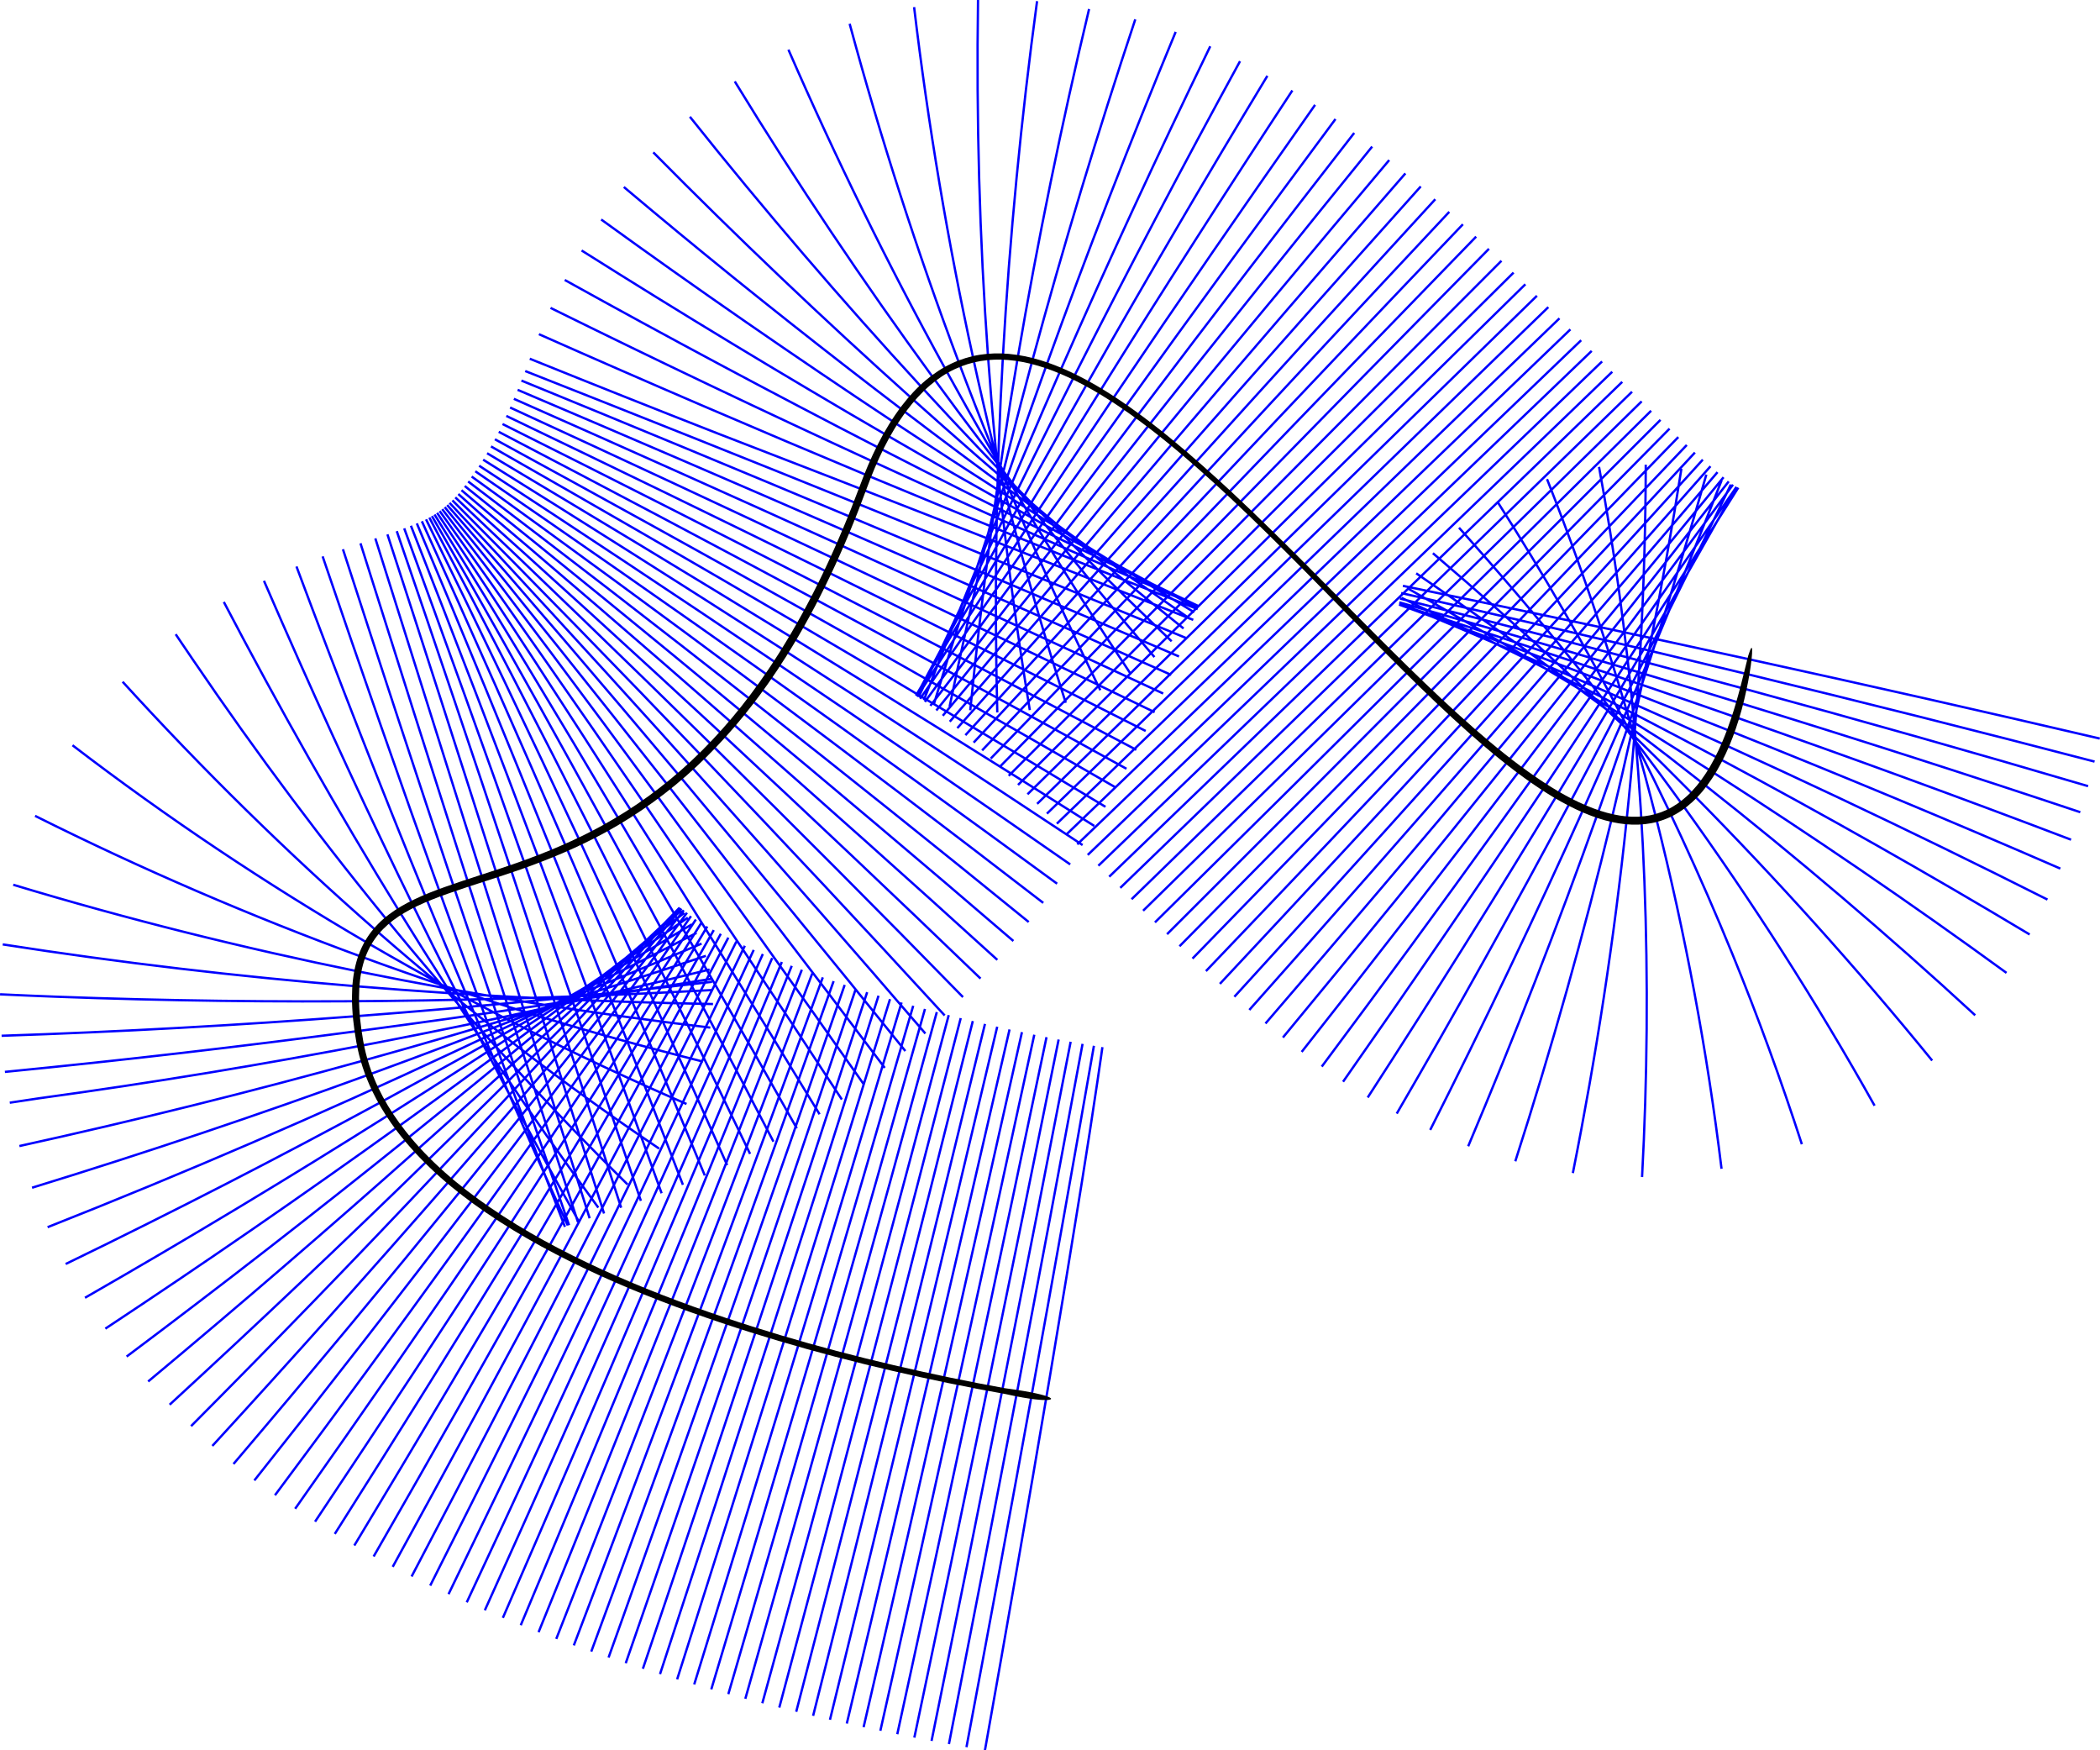 <?xml version="1.0" encoding="UTF-8" standalone="no"?>
<!-- Created with Inkscape (http://www.inkscape.org/) -->

<svg
   xmlns:dc="http://purl.org/dc/elements/1.1/"
   xmlns:cc="http://creativecommons.org/ns#"
   xmlns:rdf="http://www.w3.org/1999/02/22-rdf-syntax-ns#"
   xmlns:svg="http://www.w3.org/2000/svg"
   xmlns="http://www.w3.org/2000/svg"
   xmlns:sodipodi="http://sodipodi.sourceforge.net/DTD/sodipodi-0.dtd"
   xmlns:inkscape="http://www.inkscape.org/namespaces/inkscape"
   width="907.006"
   height="755.897"
   id="svg1249"
   version="1.1"
   inkscape:version="0.48+devel r"
   sodipodi:docname="ruled.svg">
  <title
     id="title1797">Winter School -- Contact Topology</title>
  <defs
     id="defs1251">
    <inkscape:path-effect
       effect="skeletal"
       id="path-effect1218"
       is_visible="true"
       pattern="m 1276.598,3132.7 c -7.772,0.723 -15.556,0.595 -23.347,0.931 -7.791,0.336 -15.588,-0.166 -23.387,0.011 -7.799,0.176 -15.599,-0.97 -23.395,-0.725 -7.796,0.245 -15.588,0.58 -23.37,1.121 -2.152,-1.156 -2.012,3.783 0.063,2.438 7.711,-0.37 15.432,-0.53 23.157,-0.613 7.724,-0.082 15.452,1.213 23.177,1.153 7.725,-0.06 16.17,-0.805 23.882,-1.108 7.712,-0.303 14.691,1.136 22.378,0.323 1.404,-0.227 4.3,-1.541 3.094,-3.219 C 1278.187,3132.584 1277.344,3132.673 1276.598,3132.7 Z"
       copytype="single_stretched"
       prop_scale="1"
       scale_y_rel="false"
       spacing="0"
       normal_offset="0"
       tang_offset="0"
       prop_units="false"
       vertical_pattern="false"
       fuse_tolerance="0" />
    <inkscape:path-effect
       fuse_tolerance="0"
       vertical_pattern="true"
       prop_units="false"
       tang_offset="0"
       normal_offset="0"
       spacing="2.2"
       scale_y_rel="false"
       prop_scale="1"
       copytype="repeated"
       pattern="m 1095.801,2789.004 -307.803,4.241"
       is_visible="true"
       id="path-effect1160"
       effect="skeletal" />
  </defs>
  <sodipodi:namedview
     id="base"
     pagecolor="#ffffff"
     bordercolor="#666666"
     borderopacity="1.0"
     inkscape:pageopacity="0.0"
     inkscape:pageshadow="2"
     inkscape:zoom="0.8203125"
     inkscape:cx="419.43786"
     inkscape:cy="392.04378"
     inkscape:document-units="px"
     inkscape:current-layer="layer1"
     showgrid="false"
     fit-margin-top="0"
     fit-margin-left="0"
     fit-margin-right="0"
     fit-margin-bottom="0" />
  <g
     inkscape:label="Layer 1"
     inkscape:groupmode="layer"
     id="layer1"
     transform="translate(167.027,-168.509)">
    <path
       inkscape:original-d="m 286.87825,772.99659 c 0,0 -277.7179658,-40.0863 -298.082366,-154.8584 -20.3644,-114.7722 130.482596,-7.338 216.632846,-239.2311 86.15029,-231.893 333.79054,340.4819 385.10717,69.5486"
       inkscape:path-effect="#path-effect1160"
       style="fill:none;stroke:#0000ff"
       d="m 309.103,620.708 c -0.044,0.316 -0.087,0.632 -0.131,0.948 -0.129,0.927 -0.259,1.854 -0.39,2.781 0,10e-6 0,10e-6 0,2e-5 -0.52,3.668 -1.058,7.333 -1.613,10.995 l 0,1e-5 c -2.138,14.453 -4.383,28.89 -6.692,43.318 l 0,1e-5 c -9.008,56.3 -18.566,112.513 -28.346,168.688 0,0 0,0 0,0 -4.463,25.635 -8.981,51.262 -13.551,76.879 m 47.062,-304.19 c -17.636,101.079 -36.065,202.024 -55.048,302.868 m 50.143,-303.699 c -18.705,100.888 -37.952,201.678 -57.718,302.37 M 295.395,618.382 C 275.88,719.116 255.847,819.752 235.319,920.292 M 290.207,617.416 C 269.919,717.997 249.136,818.482 227.885,918.873 M 284.972,616.401 C 263.948,716.832 242.454,817.168 220.515,917.41 M 279.69,615.339 C 257.967,715.622 235.798,815.811 213.209,915.907 m 61.15,-301.677 c -22.389,100.134 -45.183,200.185 -68.395,300.147 m 63.04,-301.307 c -23.01,100.001 -46.437,199.912 -70.292,299.728 m 64.969,-300.912 c -23.648,99.857 -47.723,199.618 -72.237,299.276 m 66.948,-300.485 c -24.302,99.703 -49.042,199.302 -74.232,298.792 m 68.977,-300.027 c -24.972,99.538 -50.393,198.965 -76.275,298.275 m 71.055,-299.537 c -25.659,99.362 -51.777,198.606 -78.367,297.725 m 73.183,-299.016 c -26.362,99.175 -53.194,198.225 -80.508,297.143 m 75.36,-298.463 c -27.081,98.977 -54.643,197.822 -82.697,296.529 m 77.587,-297.879 c -27.816,98.768 -56.124,197.398 -84.936,295.882 m 79.863,-297.263 c -28.568,98.549 -57.639,196.952 -87.223,295.203 m 82.188,-296.616 c -29.336,98.319 -59.185,196.485 -89.559,294.491 m 84.564,-295.938 c -30.12,98.078 -60.764,195.995 -91.944,293.746 m 86.988,-295.228 c -30.92,97.826 -62.376,195.484 -94.378,292.969 m 89.462,-294.486 c -31.737,97.563 -64.02,194.952 -96.86,292.16 m 91.986,-293.713 c -32.57,97.289 -65.697,194.398 -99.392,291.318 m 94.559,-292.909 c -31.49,91.403 -63.483,182.64 -95.99,273.703 -1.992,5.581 -3.987,11.161 -5.983,16.74 M 193.019,592.211 C 158.735,688.921 123.854,785.432 88.343,881.721 M 188.348,590.575 C 153.143,686.964 117.308,783.129 80.809,879.048 M 183.775,588.931 C 147.598,684.962 110.758,780.746 73.222,876.26 M 179.301,587.278 C 142.103,682.914 104.208,778.28 65.583,873.352 M 174.929,585.61 C 136.659,680.816 97.659,775.728 57.896,870.322 M 170.662,583.925 C 131.269,678.664 91.113,773.086 50.161,867.166 M 166.5,582.22 C 125.935,676.456 84.573,770.351 42.382,863.881 M 162.447,580.492 C 120.659,674.189 78.042,767.521 34.561,860.464 M 158.505,578.737 C 123.445,654.556 87.813,730.118 51.59,805.409 43.325,822.593 35.03,839.764 26.703,856.921 M 154.67,576.929 C 110.291,669.449 65.018,761.575 18.783,853.238 M 151.005,575.139 C 105.237,667.015 58.507,758.427 10.746,849.304 M 147.542,573.417 C 100.283,664.541 51.991,755.129 2.599,845.112 M 144.291,571.756 C 95.435,662.019 45.477,751.675 -5.651,840.654 M 141.256,570.149 C 90.699,659.442 38.97,748.057 -13.997,835.925 M 138.446,568.589 C 86.082,656.804 32.479,744.27 -22.433,830.918 M 135.866,567.071 C 81.592,654.099 26.009,740.307 -30.952,825.626 M 133.523,565.586 C 77.235,651.319 19.568,736.161 -39.546,820.042 M 131.424,564.13 c -8.452,12.202 -16.933,24.385 -25.446,36.547 C 55.674,672.536 4.279,743.764 -48.27,814.212 M 129.683,562.666 C 69.014,645.53 6.766,727.325 -57.167,807.815 M 128.296,561.571 C 65.188,642.672 0.395,722.466 -66.186,800.715 M 127.279,560.856 C 61.575,639.83 -5.919,717.258 -75.306,792.903 M 126.655,560.51 C 58.198,636.994 -12.153,711.692 -84.503,784.368 M 126.446,560.523 C 55.079,634.152 -18.286,705.757 -93.755,775.1 M 126.675,560.885 C 52.242,631.296 -24.295,699.442 -103.04,765.09 M 127.365,561.587 c -77.656,66.828 -157.521,131.153 -239.699,192.739 m 240.878,-191.609 C 47.501,625.637 -35.869,685.639 -121.525,742.276 M 130.053,564.794 C 45.532,623.028 -41.273,677.892 -130.317,728.939 M 131.795,567.683 C 43.868,620.544 -46.298,669.584 -138.66,714.354 M 133.811,571.387 C 99.144,589.166 64.16,606.328 28.861,622.85 -28.76,649.826 -87.229,675.057 -146.463,698.46 M 135.978,576.002 C 41.466,616.008 -55.034,651.258 -153.184,681.414 M 137.857,581.277 c -97.304,32.591 -196.252,60.084 -296.509,82.139 M 139.453,587.183 c -95.461,23.641 -192.121,42.282 -289.681,55.622 -4.191,0.635 -8.383,1.265 -12.577,1.89 m 303.194,-53.516 c -101.295,16.458 -203.112,30.189 -305.297,40.215 m 305.426,-38.894 c -101.97,11.808 -204.305,19.899 -306.852,23.296 m 307.011,-19.753 c -94.431,5.216 -189.04,6.43 -283.707,2.874 -7.991,-0.304 -15.982,-0.644 -23.973,-1.02 m 307.927,4.201 c -102.67,-1.939 -205.314,-9.908 -306.773,-25.762 m 305.615,35.936 C 37.813,600.229 -62.934,580.282 -161.318,550.577 M 136.66,626.958 C 37.077,602.111 -59.915,566.839 -151.877,520.827 M 129.497,645.247 C 35.219,604.456 -53.998,552.926 -135.716,490.339 M 117.671,664.531 C 32.52,607.06 -44.765,538.976 -114.068,462.918 M 104.021,680.009 C 34.092,610.956 -28.529,534.627 -83.742,453.336 c -2.48,-3.634 -4.947,-7.278 -7.4,-10.931 M 91.394,690.008 C 30.684,607.324 -22.685,519.524 -70.357,428.457 M 82.748,695.573 C 38.65,617.276 -1.1,536.491 -37.604,454.457 c -5.201,-11.679 -10.338,-23.388 -15.413,-35.124 M 78.195,697.699 C 35.56,604.4 -3.085,509.323 -38.983,413.135 M 76.975,698.297 C 39.771,602.671 5.298,505.94 -27.683,408.776 M 78.764,697.602 C 45.045,600.698 12.659,503.338 -18.906,405.699 M 82.603,696.275 C 50.647,598.779 19.506,501.005 -11.332,403.127 m 98.974,291.48 C 56.662,596.782 25.978,498.855 -4.921,401.002 M 93.867,692.55 C 63.072,594.659 32.057,496.841 0.309,399.273 M 101.257,690.054 C 69.861,592.358 37.726,494.913 4.34,397.893 M 109.779,687.081 C 76.941,589.869 42.911,493.031 7.558,396.673 M 118.728,683.803 C 84.007,587.2 47.961,491.078 10.459,395.545 M 127.929,680.148 C 91.122,584.317 52.858,489.075 13.005,394.53 M 137.371,676.105 C 98.276,581.208 57.591,487.009 15.186,393.615 M 147.044,671.66 C 105.458,577.86 62.15,484.866 16.99,392.786 M 156.936,666.801 C 112.658,574.261 66.526,482.636 18.408,392.031 M 167.039,661.515 C 157.686,643.45 148.256,625.426 138.746,607.442 100.281,534.709 60.534,462.676 19.53,391.37 M 177.111,655.762 C 126.897,566.258 74.727,477.887 20.65,390.703 M 186.954,649.686 C 133.783,561.911 78.705,475.324 21.768,389.979 M 196.57,643.306 C 140.515,557.343 82.602,472.624 22.879,389.203 M 205.954,636.625 C 147.088,552.56 86.414,469.793 23.978,388.379 M 215.1,629.648 C 153.498,547.564 90.135,466.834 25.059,387.512 M 224.004,622.381 C 159.737,542.363 93.759,463.753 26.117,386.606 M 232.659,614.827 C 172.567,544.838 111.132,476.031 48.388,408.445 41.327,400.837 34.251,393.243 27.159,385.665 m 213.828,221.35 C 171.619,531.386 100.72,457.249 28.369,384.581 M 248.898,599.092 C 177.23,525.702 104.112,453.781 29.626,383.304 M 256.48,591.088 C 182.637,519.902 107.427,450.161 30.932,381.842 m 232.804,201.168 C 187.844,513.993 110.668,446.399 32.289,380.202 M 270.668,574.866 C 192.853,507.985 113.836,442.501 33.699,378.393 M 277.279,566.665 C 197.666,501.883 116.934,438.477 35.165,376.423 M 283.57,558.413 C 202.285,495.697 119.964,434.333 36.689,374.298 M 289.544,550.119 C 206.713,489.434 122.929,430.079 38.273,372.028 M 295.203,541.791 C 210.952,483.103 125.831,425.72 39.919,369.62 M 300.549,533.436 c -1.039,-0.689 -2.078,-1.378 -3.118,-2.067 C 212.897,475.383 127.621,420.61 41.64,367.015 M 305.592,525.17 C 218.888,470.327 131.463,416.691 43.355,364.226 M 310.429,516.921 C 222.638,463.885 134.164,412.02 45.048,361.287 M 315.066,508.694 C 226.247,457.409 136.785,407.258 46.72,358.203 M 319.506,500.491 C 229.719,450.902 139.33,402.41 48.376,354.978 M 323.752,492.316 C 233.058,444.368 141.802,397.479 50.02,351.614 M 327.807,484.173 C 236.267,437.81 144.204,392.469 51.655,348.115 M 331.676,476.066 C 239.35,431.232 146.54,387.385 53.284,344.486 M 335.362,467.998 C 242.31,424.639 148.814,382.228 54.912,340.731 M 338.868,459.974 C 245.151,418.033 151.029,377.004 56.54,336.852 M 342.198,451.997 C 247.876,411.419 153.189,371.716 58.174,332.853 M 345.355,444.07 C 250.489,404.8 155.297,366.368 59.817,328.739 M 348.344,436.198 C 280.02,408.956 211.549,382.126 142.945,355.694 115.85,345.082 88.793,334.326 61.782,323.418 M 350.263,431.565 C 254.709,394 159.74,354.537 65.732,312.817 M 350.823,430.476 C 256.375,389.853 162.894,346.971 70.757,301.469 M 350.74,430.315 C 257.982,386.089 166.574,339.239 76.892,289.408 M 350.048,431.12 C 259.565,382.742 170.814,331.379 84.172,276.671 M 348.782,432.926 C 261.159,379.851 175.65,323.427 92.631,263.295 M 346.978,435.771 C 279.786,389.219 214.184,340.303 150.365,288.839 134.247,275.817 118.258,262.623 102.408,249.256 M 344.161,439.905 C 264.023,375.753 187.294,307.336 115.128,234.301 M 339.005,445.44 C 264.688,374.675 194.95,299.291 130.942,218.934 M 331.59,452.263 C 264.819,374.341 203.928,291.342 150.333,203.68 M 321.329,459.543 C 264.267,374.199 214.52,284.201 173.503,189.96 M 308.211,466.565 C 263.026,374.38 226.802,278.006 199.945,178.786 M 293.276,471.994 C 261.941,374.238 239.975,273.653 227.782,171.58 m 49.976,303.587 C 260.99,373.892 253.847,271.291 255.39,168.516 m 8.315,307.639 C 261.072,373.552 267.112,270.788 280.887,169.013 M 252.032,475.223 C 262.102,373.116 279.553,272.122 303.357,172.415 m -60.25,301.21 c 20.736,-100.26 47.813,-199.233 80.201,-296.747 m -86.88,295.329 c 29.82,-98.161 64.94,-194.863 104.331,-289.933 M 231.978,470.87 c 37.322,-95.811 78.902,-189.991 123.714,-282.367 M 229.734,469.537 C 272.939,376.431 319.338,284.94 368.55,194.945 M 228.777,468.961 C 276.621,378.276 327.274,289.085 380.358,201.27 M 228.558,468.915 C 280.459,380.464 334.785,293.388 391.158,207.567 M 229.088,469.363 C 284.463,382.96 341.881,297.811 400.961,213.799 M 230.378,470.268 C 288.646,385.726 348.573,302.319 409.778,219.928 M 232.439,471.593 c 1.487,-2.034 2.974,-4.067 4.462,-6.099 59.112,-80.777 119.476,-160.612 180.97,-239.578 M 234.801,473.302 C 297.262,391.923 360.91,311.455 425.616,231.82 m -188.242,243.485 c 64.189,-80.024 129.434,-159.217 195.608,-237.657 M 240.167,477.586 c 65.72,-78.792 132.366,-156.832 199.81,-234.199 M 243.189,480.135 C 310.243,402.453 378.093,325.442 446.61,249.025 M 246.447,482.938 C 314.637,406.242 383.493,330.139 452.887,254.548 M 249.933,485.978 C 319.05,410.143 388.736,334.828 458.934,259.988 M 253.497,489.189 C 323.444,414.126 393.902,339.536 464.817,265.372 M 257.145,492.555 C 327.836,418.191 398.983,344.253 470.531,270.694 M 260.883,496.071 c 71.351,-73.737 143.102,-147.095 215.197,-220.122 M 264.713,499.731 C 336.639,426.549 408.909,353.697 481.467,281.129 M 268.642,503.531 C 341.058,430.83 413.762,358.412 486.698,286.231 M 272.673,507.465 c 17.015,-16.891 34.043,-33.77 51.082,-50.636 C 379.64,401.509 435.66,346.325 491.798,291.26 M 276.77,511.506 C 349.925,439.557 423.282,367.811 496.805,296.233 M 280.926,515.644 C 354.368,443.987 427.975,372.498 501.714,301.141 M 285.149,519.879 C 358.823,448.46 432.628,377.172 506.527,305.981 M 289.442,524.207 C 363.295,452.97 437.242,381.83 511.249,310.751 M 293.808,528.624 C 367.786,457.516 441.823,386.468 515.883,315.445 M 298.251,533.127 C 372.3,462.092 446.372,391.082 520.432,320.061 M 302.768,537.708 C 376.834,466.693 450.896,395.672 524.916,324.607 M 307.359,542.365 C 381.4,471.321 455.398,400.233 529.315,329.061 M 312.045,547.106 C 386.002,475.974 459.876,404.758 533.631,333.42 M 316.829,551.927 C 390.643,480.646 464.335,409.243 537.867,337.679 M 321.716,556.824 C 395.327,485.336 468.778,413.686 542.029,341.835 M 326.708,561.793 c 73.35,-71.756 146.499,-143.713 219.411,-215.909 M 331.81,566.831 c 18.292,-18.055 36.569,-36.126 54.831,-54.212 C 441.283,458.498 495.797,404.242 550.152,349.827 M 337.019,571.934 C 409.678,499.468 482.053,426.718 554.072,353.622 M 342.417,577.144 C 414.611,504.211 486.448,430.931 557.855,357.244 M 348.019,582.458 C 419.637,508.963 490.823,435.059 561.505,360.686 M 353.83,587.869 C 424.759,513.717 495.184,439.094 565.029,363.941 m -205.173,229.43 C 429.985,518.467 499.535,443.031 568.433,367.002 M 366.103,598.955 c 22.027,-24.106 43.989,-48.273 65.881,-72.501 46.894,-51.908 93.505,-104.092 139.766,-156.59 M 372.568,604.632 C 440.792,527.946 508.263,450.582 574.773,372.417 M 379.543,610.5 C 446.524,532.711 512.542,454.119 577.39,374.605 M 387.075,616.549 C 452.496,537.467 516.744,457.461 579.614,376.408 M 395.174,622.759 C 458.719,542.196 520.882,460.585 581.456,377.805 m -177.603,251.306 c 51.205,-68.634 101.302,-138.083 150.171,-208.419 9.694,-13.94 19.344,-27.916 28.945,-41.929 M 413.052,635.648 C 471.97,551.551 529.125,466.093 583.759,379.095 M 423.694,642.452 C 479.559,556.169 532.894,468.341 582.941,378.787 M 436.235,649.411 C 487.884,560.654 536.236,470.166 580.532,377.767 M 450.692,656.451 C 496.962,564.931 539.167,471.495 576.55,375.962 M 467.097,663.504 c 39.884,-94.554 74.785,-191.333 102.855,-290.041 m -82.509,296.531 c 31.383,-97.851 55.912,-197.632 71.739,-299.047 M 512.296,675.091 C 532.398,574.313 543.579,471.803 543.79,369.179 m -1.597,307.626 c 4.557,-85.112 1.558,-170.291 -10.163,-254.616 -2.436,-17.4 -5.245,-34.754 -8.426,-52.049 m 52.915,303.08 C 564.021,571.066 538.829,470.959 501.152,375.417 M 611.213,662.634 C 602.234,634.926 592.255,607.585 581.279,580.671 553.44,512.474 519.272,447.197 479.709,385.123 M 642.622,645.983 C 592.415,556.284 531.742,472.833 463.137,396.399 M 667.497,626.493 C 602.538,546.718 530.01,473.937 451.853,407.397 M 686.076,606.934 C 610.556,537.333 529.434,473.968 444.651,416.089 M 699.602,588.639 C 616.549,528.142 529.981,472.994 440.716,422.439 M 709.6,572.051 C 621.582,519.26 530.879,471.054 438.309,426.676 M 717.292,556.977 C 656.886,526.523 595.674,497.727 533.892,470.372 501.877,456.183 469.719,442.36 437.423,428.89 M 722.847,543.599 C 628.773,502.668 533.524,464.767 437.268,429.592 M 727.476,531.12 C 631.676,494.623 534.872,460.85 437.234,429.499 m 294.229,89.749 C 634.201,486.723 536.107,456.617 437.351,428.626 m 297.487,79.374 C 636.377,478.985 537.257,452.082 437.646,426.99 m 299.982,70.402 C 638.234,471.424 538.352,447.263 438.151,424.607 m 301.715,62.833 C 639.801,464.057 539.421,442.176 438.893,421.493"
       id="path1158"
       inkscape:connector-curvature="0"
       sodipodi:nodetypes="czzc" />
    <path
       sodipodi:nodetypes="czzc"
       inkscape:connector-curvature="0"
       id="path1214"
       d="m 580.647,478.777 c -1.15,3.443 -2.423,6.84 -3.844,10.177 -2.039,4.791 -4.383,9.433 -7.218,13.731 0,0 -10e-6,10e-6 -10e-6,10e-6 -2.335,3.536 -4.989,6.841 -8.068,9.654 0,0 0,0 -10e-6,10e-6 -2.644,2.416 -5.603,4.477 -8.815,5.965 -10e-6,0 -10e-6,0 -2e-5,1e-5 -3.011,1.4 -6.264,2.303 -9.578,2.691 -3.435,0.405 -6.954,0.26 -10.426,-0.277 -10e-6,0 -10e-6,-10e-6 -10e-6,-10e-6 -3.823,-0.592 -7.592,-1.667 -11.27,-3.031 0,0 -10e-6,0 -10e-6,-1e-5 -8.729,-3.235 -16.878,-8.038 -24.685,-13.345 -9.402,-6.399 -18.265,-13.612 -26.881,-21.126 0,0 -1e-5,-10e-6 -1e-5,-10e-6 -9.747,-8.503 -19.15,-17.417 -28.424,-26.478 0,0 -1e-5,-1e-5 -1e-5,-1e-5 -9.904,-9.677 -19.65,-19.531 -29.405,-29.388 -9.895,-9.999 -19.795,-20.008 -29.86,-29.862 -5.721,-5.602 -11.496,-11.156 -17.361,-16.617 -4.097,-3.814 -8.235,-7.585 -12.429,-11.296 -9.356,-8.282 -18.989,-16.291 -29.148,-23.617 0,-10e-6 -10e-6,-10e-6 -10e-6,-10e-6 -8.843,-6.379 -18.108,-12.278 -28.041,-16.907 -8.347,-3.896 -17.263,-6.895 -26.534,-7.727 0,0 -1e-5,0 -1e-5,0 -4.175,-0.372 -8.406,-0.275 -12.565,0.395 -4.134,0.668 -8.174,1.909 -11.971,3.68 -4.064,1.897 -7.832,4.38 -11.247,7.255 -3.9,3.284 -7.35,7.057 -10.424,11.085 0,0 0,0 -1e-5,1e-5 -7.984,10.47 -13.613,22.499 -18.168,34.744 0,0 0,10e-6 0,10e-6 -9.324,25.016 -20.538,49.384 -34.764,71.924 -1.576,2.497 -3.19,4.971 -4.843,7.419 -9.618,14.242 -20.607,27.559 -33.14,39.263 -11.634,10.868 -24.611,20.293 -38.549,27.956 -11.589,6.374 -23.841,11.516 -36.345,15.935 -10.404,3.676 -21.047,6.817 -31.551,10.563 -4.448,1.585 -8.885,3.304 -13.2,5.365 -3.845,1.834 -7.606,3.968 -11.064,6.597 -3.23,2.456 -6.154,5.375 -8.516,8.747 -2.477,3.551 -4.273,7.53 -5.421,11.662 -1.378,4.973 -1.891,10.107 -1.901,15.17 -0.017,6.545 0.746,13.033 1.875,19.398 2e-6,10e-6 2e-6,10e-6 3e-6,2e-5 1.299,7.336 3.659,14.458 6.868,21.153 2.314,4.826 5.052,9.429 8.109,13.796 1.313,1.876 2.685,3.709 4.106,5.498 10.409,13.093 23.31,23.93 37,33.288 5e-6,0 8e-6,1e-5 1.2e-5,1e-5 15.279,10.453 31.655,19.157 48.43,26.813 17.48,7.98 35.445,14.82 53.634,20.898 1e-5,0 1e-5,0 1e-5,0 32.079,10.721 64.872,19.141 97.946,25.93 0,0 1e-5,0 1e-5,1e-5 8.125,1.668 16.271,3.235 24.438,4.679 2.731,0.619 5.175,1.106 7.331,1.483 3.926,0.685 6.902,1.003 8.931,1.068 l 0,0 c 1.055,0.034 1.855,5.4e-4 2.4,-0.086 l 0,0 c 0.278,-0.044 0.49,-0.102 0.636,-0.171 l 0,0 0,0 c 0.074,-0.035 0.131,-0.073 0.171,-0.113 0.02,-0.02 0.036,-0.042 0.048,-0.063 0.024,-0.044 0.031,-0.091 0.021,-0.14 -0.005,-0.024 -0.015,-0.049 -0.028,-0.075 0,0 0,0 0,0 -0.027,-0.051 -0.07,-0.104 -0.131,-0.159 l 0,0 c 0,0 0,0 0,0 l 0,0 c -0.12,-0.11 -0.305,-0.228 -0.555,-0.353 l 0,0 0,0 c -0.496,-0.248 -1.246,-0.525 -2.25,-0.821 l 0,0 c -1.962,-0.578 -4.886,-1.23 -8.758,-1.894 -2.367,-0.406 -5.088,-0.815 -8.159,-1.217 -7.879,-1.414 -15.74,-2.944 -23.583,-4.567 -1e-5,0 -1e-5,0 -1e-5,0 -32.984,-6.83 -65.664,-15.28 -97.606,-26.017 0,0 0,0 -1e-5,0 -18.11,-6.088 -35.975,-12.924 -53.333,-20.885 -16.66,-7.642 -32.883,-16.296 -47.967,-26.657 -3e-6,-10e-6 -7e-6,-10e-6 -1.1e-5,-10e-6 -13.511,-9.286 -26.185,-19.95 -36.315,-32.759 -0.993,-1.256 -1.961,-2.532 -2.9,-3.829 -3.411,-4.711 -6.438,-9.692 -8.934,-14.929 -3.087,-6.476 -5.352,-13.346 -6.584,-20.397 0,-10e-6 -1e-6,-10e-6 -1e-6,-2e-5 -1.092,-6.255 -1.828,-12.567 -1.794,-18.868 0.028,-4.87 0.513,-9.733 1.816,-14.357 1.077,-3.828 2.733,-7.491 5,-10.714 2.152,-3.071 4.861,-5.754 7.871,-8.041 3.234,-2.458 6.817,-4.473 10.532,-6.244 4.173,-1.987 8.513,-3.657 12.91,-5.218 10.4,-3.691 21.045,-6.814 31.56,-10.511 12.629,-4.439 25.048,-9.635 36.847,-16.101 4e-6,0 9e-6,0 1.3e-5,0 14.186,-7.778 27.393,-17.347 39.237,-28.387 0,0 0,-10e-6 1e-5,-10e-6 11.604,-10.822 21.895,-22.974 30.997,-35.935 2.606,-3.711 5.128,-7.504 7.565,-11.366 14.129,-22.391 25.5,-47.077 34.88,-72.627 4.442,-12.06 9.854,-23.867 17.556,-34.052 2.947,-3.902 6.23,-7.541 9.922,-10.682 3.229,-2.747 6.773,-5.118 10.579,-6.917 3.553,-1.683 7.343,-2.872 11.222,-3.522 3.909,-0.657 7.918,-0.768 11.895,-0.439 8.876,0.724 17.526,3.608 25.705,7.358 9.803,4.503 18.965,10.299 27.71,16.554 10.178,7.284 19.774,15.236 29.019,23.399 4.603,4.065 9.116,8.186 13.554,12.337 5.485,5.131 10.851,10.314 16.138,15.511 10.134,9.964 19.972,19.99 29.726,29.945 9.77,9.971 19.453,19.878 29.265,29.591 9.255,9.162 18.622,18.164 28.363,26.778 8.603,7.609 17.504,14.949 27.036,21.523 7.857,5.425 16.201,10.397 25.313,13.838 3.826,1.444 7.806,2.594 11.909,3.25 3.716,0.595 7.539,0.763 11.341,0.334 10e-6,0 10e-6,0 2e-5,0 3.659,-0.415 7.264,-1.404 10.632,-2.956 10e-6,0 10e-6,0 2e-5,-10e-6 3.565,-1.648 6.823,-3.895 9.705,-6.53 0,0 0,-10e-6 10e-6,-10e-6 3.325,-3.041 6.17,-6.556 8.63,-10.294 2.963,-4.5 5.407,-9.323 7.505,-14.284 0.055,-0.13 0.11,-0.26 0.164,-0.391 1.71,-4.134 3.569,-9.474 5.078,-14.981 1.509,-5.508 2.689,-11.172 3.452,-15.853 0.763,-4.681 1.134,-8.373 1.072,-9.973 -0.062,-1.6 -0.542,-1.106 -1.696,2.524 -1.025,4.028 -2.109,8.619 -3.328,13.296 C 583.498,469.626 582.136,474.388 580.647,478.777 Z"
       style="fill:#000000;stroke:none"
       inkscape:path-effect="#path-effect1218"
       inkscape:original-d="m 286.87825,772.99659 c 0,0 -277.7179658,-40.0863 -298.082366,-154.8584 -20.3644,-114.7722 130.482596,-7.338 216.632846,-239.2311 86.15029,-231.893 333.79054,340.4819 385.10717,69.5486" />
  </g>
</svg>
